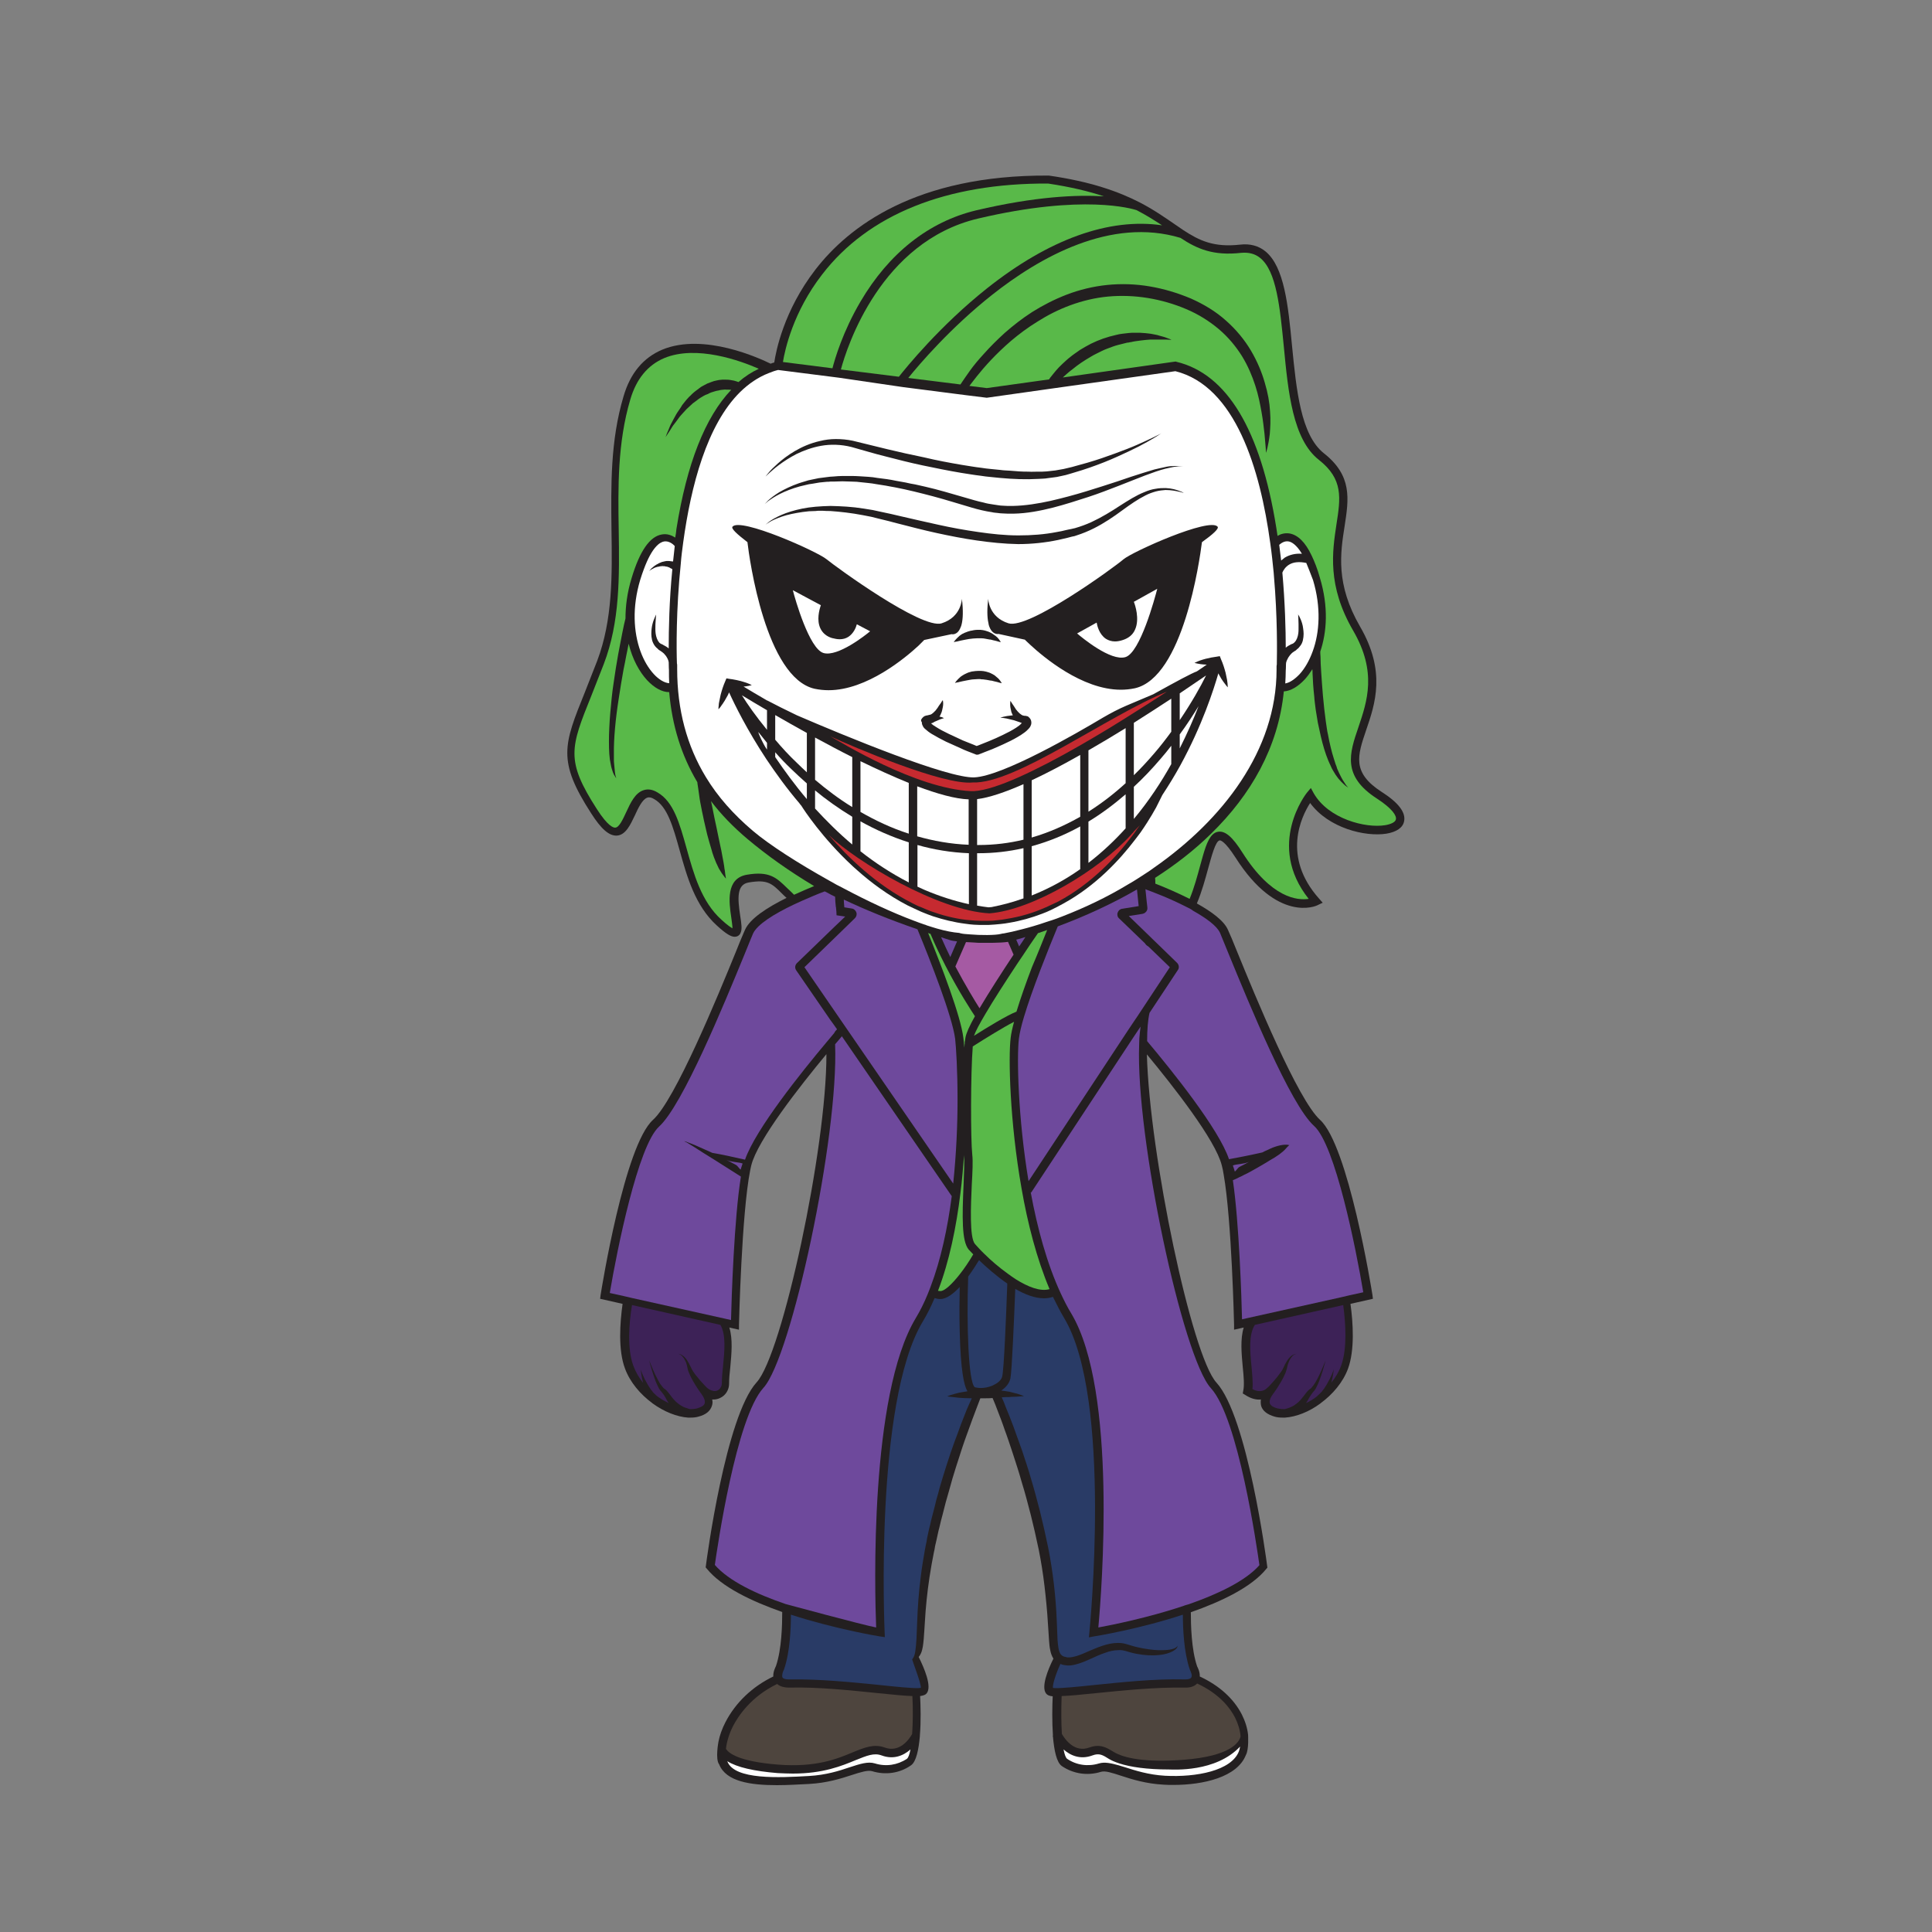 <?xml version="1.0" encoding="utf-8"?>
<!-- Generator: Adobe Illustrator 23.0.5, SVG Export Plug-In . SVG Version: 6.00 Build 0)  -->
<svg version="1.1" id="Layer_1" xmlns="http://www.w3.org/2000/svg" xmlns:xlink="http://www.w3.org/1999/xlink" x="0px" y="0px"
	 viewBox="0 0 800 800" style="enable-background:new 0 0 800 800;" xml:space="preserve">
<rect x="0" y="0" width="800" height="800" fill="#808080" stroke="none"/>
<style type="text/css">
	.st0{fill:#231F20;}
	.st1{fill:#4E453E;}
	.st2{fill:#293B66;}
	.st3{fill:#C62A30;}
	.st4{fill:#A55AA3;}
	.st5{fill:#59B949;}
	.st6{fill:#FFFFFF;}
	.st7{fill:#3D2257;}
	.st8{fill:#6E499C;}
</style>
<path id="XMLID_3_" class="st0" d="M572.1,327.9c-12.4-8-10-15-6.4-25.6c3.7-10.8,8.3-24.2-2.5-42.8c-10.2-17.6-8.2-30.4-6.4-41.8
	c1.7-11.1,3.2-20.7-8.6-30c-9.6-7.6-11.4-26.3-13.2-44.5c-1.6-16.8-3.2-32.7-11-39.1c-2.8-2.3-6.4-3.3-10.5-2.8
	c-10.8,1.2-16.8-1.6-23.5-6c-1.2-0.8-2.5-1.7-3.8-2.6c-4.1-2.8-8.5-5.9-14.3-8.9c-8.6-4.4-20.1-8.6-37.6-11.1l-0.2,0
	c-54.7-0.3-82.7,21.1-96.5,39c-13.1,17-16.3,33.8-17,38.4c-0.5,0.1-1,0.3-1.5,0.5c-4.3-2.1-27.6-13-44.9-5.8
	c-7.8,3.3-13.2,9.7-16,19.3c-5.5,18.4-5.2,37-5,55.1c0.3,19.2,0.5,37.4-5.9,54.4c-1.9,4.9-3.6,9.2-5.1,13
	c-8.8,21.8-11.5,28.4,2.6,50.2c4.2,6.6,7.5,9.4,10.7,9.2c3.6-0.3,5.5-4.4,7.4-8.4c1.4-3.1,3.1-6.6,5.1-7.3c0.8-0.3,1.8-0.1,2.9,0.6
	c5.5,3.1,7.8,11.5,10.5,21.1c3,10.8,6.4,23.1,15.5,31.3c3.5,3.2,5.7,4.6,7.3,4.6c0.5,0,0.9-0.1,1.3-0.3c0.5-0.3,0.9-0.7,1.1-1.2
	c0.8-1.5,0.4-4-0.1-7.2c-1.1-7.3-1.5-13,3.6-13.8c7.7-1.3,9.5,0.4,13.7,4.6c0.6,0.6,1.2,1.2,1.9,1.8c-7.9,3.9-15.1,8.5-17.2,13.2
	c-0.2,0.4-0.4,1-0.7,1.6c-0.8,1.8-1.8,4.3-3,7.3c-7.5,18.4-25.2,61.5-34.4,69.8c-11.8,10.6-21.3,70-21.7,72.5l-0.2,1.6l9.3,2.1
	c-1.1,7.9-1.9,19.1,1,26.8c2.1,5.7,6.4,10.7,11.3,14.3c0,0.1,0.1,0.1,0.1,0.1l0,0c4.8,3.5,10.2,5.6,14.7,5.9c0.3,0,0.6,0,1,0
	c1.2,0,2.3-0.1,3.3-0.4c3.1-0.8,4.9-2.3,5.6-4.5c0.3-0.9,0.3-1.8,0.1-2.6c0,0,0.1,0,0.1,0c1.8,0.1,3.4-0.5,4.8-1.7
	c1.3-1.2,2.1-3,2.1-4.8c0-2,0.2-4.4,0.5-6.9c0.5-5.5,1.1-11.6-0.4-16.4l4,0.9l0-2.1c0-0.5,1.1-46,4.6-63.7c0.2-0.8,0.3-1.6,0.5-2.3
	c2.6-10.4,19.9-32.5,31.1-46c0.1,39.1-18.3,124.4-28.9,135.9c-12.8,14-20.7,73.4-21,75.9l-0.1,0.7l0.5,0.6
	c6.1,7.5,18.4,13.4,31.2,17.9c0,5.1-0.2,15.4-2.6,22.4c-0.3,0.6-1.2,2.4-1.1,4.3c-8.7,4.2-15.6,10.8-19.8,18.9
	c-1.4,2.7-2.4,5.5-2.9,8.1c0,0-1.4,7.3,0.3,9.4c2.8,7.1,12.9,8.6,23.9,8.6c4.5,0,9.1-0.3,13.3-0.5c7.4-0.4,13.1-2.2,17.7-3.7
	c3.7-1.2,6.6-2.1,8.4-1.6c5.5,1.7,11.4,0.9,16.1-2.4c2.2-1.5,3.2-6.5,3.7-12.1c0-0.1,0-0.3,0-0.3c0.5-5.9,0.3-12.4,0.1-16.3
	c1.4-0.2,2.2-0.5,2.7-1.1c2.3-2.8-1-10.5-3.3-15.1c0.4-0.4,0.7-1,1-1.6c0.7-1.7,0.9-3.7,1.1-5.9c0.2-2.2,0.3-4.7,0.5-7.4
	c0.3-5.4,0.9-11.6,1.9-18.2c0.5-3.3,1.1-6.7,1.8-10.2c0.2-0.9,0.4-1.7,0.5-2.6c0.2-0.9,0.4-1.7,0.6-2.6c0.4-1.7,0.7-3.5,1.2-5.2
	c0.4-1.7,0.8-3.5,1.3-5.2c0.4-1.7,0.9-3.4,1.3-5.1c1-3.4,1.9-6.7,2.8-9.9c1-3.2,1.9-6.3,2.9-9.2c0.5-1.5,0.9-2.9,1.4-4.3
	c0.5-1.4,0.9-2.7,1.4-4c1.8-5.1,3.4-9.3,4.5-12.2c0.6-1.5,1-2.6,1.3-3.4c0,0,0-0.1,0.1-0.1c0.7,0,1.3,0,2,0c1,0,2,0,3-0.1
	c0,0,0,0,0,0c0.1,0.2,0.2,0.4,0.3,0.7c0.5,1.1,1.1,2.7,1.9,4.8c0.8,2.1,1.8,4.6,2.8,7.6c1.1,2.9,2.2,6.3,3.4,9.9
	c1.2,3.7,2.5,7.6,3.7,11.9c1.3,4.2,2.5,8.7,3.7,13.4c0.6,2.3,1.1,4.7,1.7,7.1c0.5,2.4,1.1,4.9,1.6,7.3c1,5,1.8,10,2.4,15.1
	c0.6,5.1,1.1,10.2,1.4,15.2c0.2,2.5,0.3,5,0.5,7.6c0.1,1.3,0.2,2.6,0.5,3.9c0.2,1.1,0.6,2.3,1.3,3.4c-2.3,4.6-5.2,11.8-3,14.5
	c0.5,0.6,1.3,1,2.7,1.1c-0.2,4-0.3,10.5,0.1,16.3l-0.1,0.1c0,0.1,0.1,0.2,0.1,0.3c0.5,5.7,1.5,10.7,3.7,12.2
	c4.7,3.2,10.6,4.1,16.1,2.4c1.8-0.6,4.7,0.4,8.4,1.6c4.6,1.5,10.3,3.3,17.7,3.7c1.3,0.1,2.6,0.1,4,0.1c12.4,0,26.4-3.2,30-12.4
	c1.3-2.3,0.9-8.4,0.9-8.4c-0.3-2.8-1.2-5.6-2.6-8.4c-3.4-6.6-9.4-12-17.4-15.7c0.1-1.9-0.8-3.6-1.1-4.2c-2.4-7-2.6-17.3-2.6-22.4
	c12.8-4.5,25.1-10.4,31.2-17.9l0.5-0.6l-0.1-0.7c-0.3-2.5-8.2-61.9-21-75.9c-10.2-11.1-27.7-94.3-28.8-135.9
	c11.1,13.4,28.4,35.5,31,45.9c0.3,1.1,0.6,2.5,0.8,3.9c3.3,18.7,4.3,61.6,4.3,62.1l0,2.1l4-0.9c-1.5,4.8-0.9,10.9-0.4,16.4
	c0.4,3.9,0.7,7.5,0.2,9.8l-0.2,1.1l1,0.6c2.4,1.6,4.7,2.1,6.5,1.9c-0.1,0.8-0.1,1.7,0.1,2.6c0.6,2.1,2.5,3.6,5.6,4.5
	c1,0.3,2.2,0.4,3.3,0.4c0.3,0,0.6,0,1,0c4.6-0.3,10-2.4,14.7-5.9l0,0c0,0,0,0,0.1-0.1c4.9-3.6,9.2-8.6,11.3-14.3
	c2.8-7.7,2.1-18.9,1-26.8l9.3-2.1l-0.2-1.6c-0.4-2.5-10-61.9-21.7-72.5c-9.2-8.3-26.9-51.4-34.4-69.8c-1.6-4-2.9-7.1-3.7-8.8
	c-1.6-3.8-6.8-7.6-12.9-11c2.1-5,3.5-10.2,4.7-14.6c1.4-5,3-11.2,4.7-11.5c0.3-0.1,2.1,0.1,6.6,7.1c17.3,27.2,33.4,20.1,34,19.7
	l2.1-1l-1.5-1.7c-15.5-17.4-7.3-34-3.7-39.6c7.6,10.4,22.8,14.1,31.6,12.7c4.2-0.7,6.8-2.5,7.3-5.1
	C582.2,336.4,579,332.3,572.1,327.9z"/>
<g id="XMLID_5_">
	<path id="XMLID_615_" class="st1" d="M322.3,730.7c15.6,1.2,24.4-2.4,30.8-5.1c4.9-2,8.8-3.6,13.2-2c6.2,2.3,10.2-3.4,11.4-5.6
		c0.3-4.6,0.4-10.3,0.1-15.7c-3-0.1-7.5-0.5-14.2-1.2c-10.9-1.1-24.5-2.6-36.7-2.3c-2.3,0-4-0.5-5.1-1.5
		c-11,5.3-16.2,13.5-18.2,17.3c-1.7,3.3-2.7,6.7-3,9.6c0,0,0,0.1,0.1,0.1C301.7,725.8,305.6,729.4,322.3,730.7z"/>
	<path id="XMLID_689_" class="st1" d="M490.5,698.8c-12.2-0.2-25.8,1.2-36.7,2.3c-6.7,0.7-11.2,1.1-14.2,1.2
		c-0.2,5.4-0.2,11,0.1,15.7c1.3,2.2,5.2,7.9,11.4,5.6c4.5-1.6,7,0,10,1.8c4.2,2.6,13.1,4.5,28.9,3.3c19.6-1.5,23.1-7.2,23.7-9.7
		c-0.2-2.5-1-5.2-2.3-7.8c-1.9-3.7-6.2-9.7-15.7-14.1C494.6,698.3,492.8,698.9,490.5,698.8z"/>
</g>
<g id="XMLID_4_">
	<path id="XMLID_601_" class="st2" d="M393.6,578.4c-0.9-0.1-1.4-0.2-1.4-0.2s0.5-0.2,1.3-0.5c0.9-0.3,2.1-0.6,3.6-1
		c1-0.2,2.2-0.4,3.5-0.6c-1.4-2.3-2.8-8.3-3.2-24.7c-0.2-7-0.1-14,0-18.5c-2.6,2.8-5.5,5-8,5c-0.1,0-0.1,0-0.2,0
		c-0.7,0-1.5-0.2-2.2-0.4c-1.5,3.5-3.1,6.8-5,9.9C362,581,366.3,674.9,366.3,675.8l0.1,2.1l-2.1-0.3c-1.3-0.2-18.9-3.2-36.8-9
		c0,5.7-0.4,15.5-2.8,22.5l-0.1,0.3c-0.2,0.3-0.4,0.8-0.5,1.2c-0.2,0.7-0.3,1.5-0.1,2c0.3,0.5,1.2,0.8,2.5,0.8c0.1,0,0.3,0,0.4,0
		c12.4-0.2,26.1,1.2,37.1,2.3c6.6,0.7,13.4,1.4,16.3,1.3c0.4,0,0.8-0.1,1-0.1c0.3-1.4-3.7-11.7-3.6-11.8c0.1-0.1,0.2-0.3,0.3-0.4
		c0.5-0.7,0.8-1.6,1-2.9c0.2-1.4,0.4-3.2,0.5-5.3c0.1-2.2,0.2-4.6,0.3-7.3c0.2-5.4,0.6-11.8,1.5-18.6c0.4-3.4,1-6.9,1.6-10.4
		c0.2-0.9,0.3-1.8,0.5-2.6c0.2-0.9,0.4-1.8,0.5-2.7c0.4-1.8,0.7-3.5,1.2-5.3c0.4-1.8,0.8-3.5,1.3-5.3c0.5-1.8,0.9-3.5,1.3-5.2
		c0.5-1.7,1-3.4,1.4-5.1c0.5-1.7,1-3.3,1.5-5c1-3.2,2-6.4,3-9.3c0.5-1.5,1-2.9,1.5-4.3c0.5-1.4,1-2.7,1.5-4c0.9-2.6,1.8-4.9,2.6-6.9
		c0.8-2.1,1.5-3.8,2.2-5.3c0.4-0.8,0.7-1.5,1-2.2c-1.9,0-3.7-0.1-5.2-0.2C395.7,578.6,394.5,578.5,393.6,578.4z"/>
	<path id="XMLID_645_" class="st2" d="M417.1,531.5c-4.5-3.1-8.7-6.8-11.7-9.7c-1,1.6-2.6,4.2-4.5,6.8c-0.7,20.4,0.1,43.5,2.7,45.8
		c1,0.3,2.2,0.4,3.4,0.3c1.8-0.1,3.7-0.7,5.2-1.6c1.6-0.9,2.6-2.1,2.8-3.2C415.7,567.2,416.6,545.7,417.1,531.5z"/>
	<path id="XMLID_691_" class="st2" d="M450.9,678l0.2-2.2c0.1-1,9.6-96.7-10.5-130.1c-1.6-2.7-3.1-5.6-4.6-8.7
		c-1.2,0.4-2.4,0.6-3.7,0.6c-3.8,0-7.9-1.6-11.9-3.9c-0.5,12.8-1.4,34-2,37c-0.4,1.9-1.7,3.7-3.8,5.1c0.8,0.1,1.5,0.2,2.2,0.3
		c0.9,0.1,1.7,0.3,2.4,0.5c0.8,0.2,1.4,0.4,2,0.5c0.6,0.2,1.1,0.4,1.5,0.5c0.8,0.3,1.3,0.5,1.3,0.5s-0.5,0.1-1.4,0.1
		c-0.9,0.1-2.2,0.2-3.6,0.2c-0.8,0.1-1.6,0.1-2.4,0.1c-0.6,0-1.2,0.1-1.8,0.1c0.5,1.1,1.1,2.5,1.8,4.4c0.9,2.1,1.9,4.7,3,7.6
		c1.1,3,2.3,6.3,3.6,10c1.2,3.7,2.6,7.7,3.8,12c1.3,4.3,2.5,8.8,3.7,13.5c0.6,2.4,1.1,4.8,1.7,7.2c0.5,2.5,1.1,4.9,1.6,7.4
		c1,5,1.8,10.2,2.4,15.3c0.6,5.2,1,10.4,1.2,15.5c0.1,2.5,0.2,5.1,0.3,7.5c0.1,1.2,0.2,2.4,0.4,3.5c0.2,1.1,0.5,2,1,2.6
		c0.3,0.3,0.5,0.5,0.9,0.7c0.2,0.1,0.4,0.2,0.6,0.2l0.4,0.1c0.1,0,0.2,0,0.3,0.1c0.8,0.2,1.8,0.1,2.8-0.1c2-0.4,4.1-1.3,6.1-2.2
		c4-1.7,8.2-3.6,12.5-3.6c1.1,0,2.1,0.1,3.2,0.4c1.1,0.3,1.9,0.6,2.7,0.8c1.6,0.5,3.2,0.8,4.7,1.1c3,0.5,5.6,0.8,7.8,0.7
		c2.2,0,3.9-0.3,4.9-0.7c0.5-0.2,0.9-0.5,1.1-0.7c0.1-0.1,0.2-0.2,0.2-0.3c0-0.1,0.1-0.1,0.1-0.1c0,0,0,0.2-0.1,0.5
		c-0.1,0.3-0.4,0.7-0.9,1.1c-1,0.8-2.8,1.6-5.1,2c-2.3,0.4-5.2,0.5-8.4,0.1c-1.6-0.2-3.3-0.5-5.1-1c-0.9-0.2-1.8-0.6-2.5-0.7
		c-0.8-0.2-1.6-0.3-2.5-0.2c-1.7,0-3.6,0.4-5.4,1.1c-1.9,0.6-3.8,1.5-5.8,2.4c-2,0.9-4.2,1.9-6.7,2.5c-1.3,0.3-2.6,0.5-4.2,0.2
		c-0.2,0-0.4-0.1-0.6-0.1l-0.4-0.1c-0.3-0.1-0.5-0.2-0.8-0.3c-2,4.3-3.3,8.6-3.1,9.9c0.2,0.1,0.6,0.1,1,0.1
		c2.9,0.1,9.7-0.6,16.3-1.3c11-1.1,24.8-2.6,37.1-2.3c0.2,0,0.3,0,0.5,0c1.3,0,2.1-0.3,2.4-0.8c0.3-0.5,0.2-1.3-0.1-2
		c-0.1-0.4-0.3-0.8-0.5-1.2l-0.1-0.3c-2.4-7.1-2.8-16.9-2.8-22.5c-17.9,5.9-35.5,8.8-36.8,9L450.9,678z"/>
</g>
<g id="XMLID_14_">
	<path id="XMLID_621_" class="st3" d="M343.8,304.9c4.2,2.3,35.3,21.6,58.3,22.7c0.4,0,0.8,0,1.2,0c4.7-0.3,11.2-2.5,18.6-5.8
		c7.6-3.4,16.2-7.9,24.9-12.9c6.1-3.5,12.3-7.2,18.2-10.9c6.6-4.1,12.8-8.1,18.2-11.6c-24.8,10.1-62.8,38.3-80.4,37.6
		C390.7,325.3,353.4,309.3,343.8,304.9z"/>
	<path id="XMLID_703_" class="st3" d="M468.9,345c-0.2,0.2-0.4,0.4-0.6,0.7c-13,14.4-40.6,31.1-58.6,32.5
		c-21.2-1.1-55-21.3-66.6-32.5c7.8,9.1,19.8,20.8,34.7,28.3c0.5,0.3,1.1,0.5,1.6,0.8c0.6,0.3,1.2,0.6,1.9,0.8
		c1.4,0.6,2.7,1.2,4.1,1.7c4.7,1.7,9.6,3,14.8,3.6c1.2,0.1,2.4,0.2,3.6,0.3c1.7,0.1,3.4,0.1,5.1,0.1c1.5,0,3-0.1,4.4-0.3
		c1.2-0.1,2.4-0.3,3.5-0.5c5.7-0.9,11.1-2.5,16-4.7c0.1,0,0.2-0.1,0.3-0.1c1.7-0.8,3.4-1.6,5.1-2.4c13.8-7.4,24-18.4,30.4-26.9
		c0.8-1,1.5-2,2.1-2.9c0.4-0.6,0.9-1.2,1.3-1.8c-0.8,0.8-1.6,1.7-2.5,2.6c0,0,0,0.1-0.1,0.1C469.4,344.5,469.2,344.8,468.9,345z"/>
</g>
<path id="XMLID_712_" class="st4" d="M406.1,390.4c-0.8,0-1.6,0-2.4-0.1c-1-0.1-2.3-0.1-3.7-0.2l-4.4,10.1c4.2,7.9,8.1,14.3,10,17.3
	c3.9-6.6,9.2-14.8,14.1-22.2l-2.3-5.3C414.2,390.5,408.7,390.4,406.1,390.4z"/>
<g id="XMLID_13_">
	<path id="XMLID_619_" class="st5" d="M356.3,124.9c11.8-20.1,28.3-33.1,47.9-37.8c24.6-5.8,41.9-6.5,52.9-5.8
		c-6.3-2.1-13.8-3.9-23.1-5.3c-42.1-0.2-74.5,12.8-93.6,37.7c-12,15.5-15.4,31.2-16.2,36.2l20.5,2.6
		C345.7,148.6,349,137.3,356.3,124.9z"/>
	<path id="XMLID_701_" class="st5" d="M470.6,87c-1.6-0.5-21.9-6.8-65.6,3.5c-40.3,9.5-54.3,53.1-56.8,62.5l24,3
		c3-3.8,17.1-21.2,36.5-36.6c25.7-20.4,50.6-29.3,72.5-26.1C478.1,91.3,474.7,89.1,470.6,87C470.6,87,470.6,87,470.6,87z"/>
	<g id="XMLID_12_">
		<path id="XMLID_683_" class="st5" d="M570.2,330.7c-14.6-9.4-11.4-18.8-7.7-29.6c3.6-10.7,7.8-22.8-2.2-40
			c-10.8-18.6-8.6-32.7-6.9-44c1.7-10.9,2.9-18.7-7.3-26.7c-10.8-8.5-12.7-28-14.5-46.9c-1.6-16.1-3-31.2-9.8-36.7
			c-2.1-1.7-4.7-2.4-7.9-2.1c-11.6,1.3-18.3-1.7-25.1-6.2c-28.8-8.7-58.3,8-78,23.6c-17.2,13.6-30.1,28.7-34.7,34.4l21.6,2.7
			c0.2-0.3,0.4-0.6,0.6-0.9c0.8-1.2,1.9-2.8,3.4-4.9s3.5-4.5,5.9-7.1c2.4-2.7,5.2-5.5,8.5-8.5c3.3-2.9,7.1-5.9,11.3-8.6
			c4.3-2.7,9.1-5.2,14.3-7.2c5.2-2,10.9-3.4,16.7-4c5.8-0.6,11.9-0.4,17.7,0.6c5.9,1,11.5,2.7,17,5c5.4,2.4,10.4,5.4,14.6,9.2
			c4.2,3.7,7.7,8,10.3,12.4c2.6,4.4,4.5,9,5.7,13.2c1.3,4.3,2,8.3,2.2,11.9c0.3,3.6,0.1,6.7-0.1,9.3c-0.3,2.6-0.7,4.5-1,5.9
			c-0.3,1.3-0.6,2-0.6,2s0-0.7-0.1-2.1c-0.1-1.3-0.3-3.3-0.5-5.8c-0.3-2.5-0.6-5.5-1.2-8.8c-0.6-3.4-1.3-7.1-2.6-11.1
			c-1.3-4-3-8.1-5.5-12.2c-2.5-4-5.7-7.9-9.6-11.2c-3.9-3.3-8.5-6.2-13.5-8.3c-4.9-2.1-10.4-3.7-15.9-4.6
			c-5.5-0.9-11.1-1.1-16.5-0.6c-5.4,0.5-10.7,1.8-15.6,3.6c-4.9,1.8-9.4,4.1-13.5,6.7c-4.1,2.5-7.8,5.3-11,8
			c-6.4,5.5-11.1,10.8-14.2,14.7c-1.3,1.6-2.3,3-3.1,4l7.2,0.9l25.8-3.6c0,0,0,0,0,0c0.2-0.4,0.6-0.9,1.1-1.5
			c0.5-0.6,1.1-1.4,1.8-2.2c0.7-0.8,1.6-1.8,2.6-2.7c1-0.9,2.1-2,3.3-2.9c1.2-1,2.6-1.9,4-2.9c1.5-0.9,3-1.8,4.6-2.6
			c1.6-0.8,3.3-1.5,5-2.1c1.7-0.6,3.5-1.1,5.3-1.5c0.4-0.1,0.9-0.2,1.3-0.3c0.4-0.1,0.9-0.1,1.3-0.2c0.9-0.1,1.7-0.2,2.6-0.3
			c0.4,0,0.8-0.1,1.3-0.1c0.4,0,0.8,0,1.2,0c0.8,0,1.6,0,2.4,0c1.6,0.1,3,0.2,4.3,0.4c1.3,0.3,2.5,0.4,3.6,0.8c1,0.3,2,0.5,2.7,0.8
			c1.5,0.5,2.3,0.9,2.3,0.9s-0.9,0-2.4-0.1c-0.4,0-0.8,0-1.3,0c-0.5,0-1,0-1.5,0c-0.5,0-1.1,0-1.7,0c-0.6,0-1.2,0-1.8,0
			c-1.3,0.1-2.7,0.2-4.1,0.4c-0.7,0.1-1.5,0.2-2.2,0.3c-0.4,0.1-0.8,0.1-1.1,0.2c-0.4,0.1-0.8,0.2-1.1,0.2c-0.4,0.1-0.8,0.2-1.2,0.2
			c-0.4,0.1-0.8,0.2-1.2,0.3c-0.4,0.1-0.8,0.2-1.2,0.3c-0.4,0.1-0.8,0.2-1.2,0.3c-1.6,0.4-3.1,1-4.7,1.6c-0.8,0.3-1.5,0.6-2.3,1
			c-0.7,0.4-1.5,0.7-2.2,1.1c-1.5,0.7-2.8,1.6-4.2,2.4c-1.3,0.8-2.6,1.7-3.7,2.5c-1.1,0.9-2.2,1.7-3.2,2.5c-1,0.8-1.8,1.6-2.6,2.3
			c0,0-0.1,0.1-0.1,0.1l46.7-6.6l0.3,0.1c21,5,34.9,28.2,41.4,68.8c0.2,1.1,0.3,2.2,0.5,3.3c1.3-0.8,3-1.3,5-1
			c3.4,0.6,6.5,3.6,9.1,9.1c1.2,2.5,2.4,5.5,3.4,9.1c3.7,12.2,2.9,22.7,0.2,30.7c0,0.4,0,1.1,0.1,2.2c0,1.6,0.1,3.9,0.3,6.7
			c0.2,2.8,0.4,6,0.7,9.4c0.3,3.4,0.7,7.1,1.2,10.7c0.1,0.9,0.3,1.8,0.4,2.7c0.1,0.9,0.3,1.8,0.5,2.7c0.3,1.8,0.7,3.5,1.1,5.2
			c0.4,1.6,0.8,3.2,1.3,4.7c0.2,0.7,0.5,1.5,0.7,2.2c0.3,0.7,0.5,1.3,0.7,2c0.3,0.6,0.5,1.2,0.8,1.8c0.3,0.5,0.5,1.1,0.8,1.6
			c0.5,1,1,1.8,1.5,2.5c0.4,0.7,0.8,1.2,1.1,1.5c0.2,0.3,0.4,0.5,0.4,0.5c0,0-0.2-0.2-0.5-0.4c-0.4-0.2-0.9-0.6-1.5-1.2
			c-0.6-0.5-1.3-1.3-2.1-2.2c-0.4-0.5-0.7-1-1.1-1.5c-0.4-0.6-0.7-1.1-1.1-1.8c-0.4-0.6-0.7-1.3-1-2c-0.3-0.7-0.7-1.4-1-2.2
			c-0.6-1.5-1.2-3.1-1.7-4.8c-0.5-1.7-1-3.5-1.4-5.3c-0.4-1.8-0.8-3.6-1.2-5.5c-0.3-1.9-0.6-3.7-0.9-5.5c-0.2-1.8-0.5-3.6-0.6-5.4
			c-0.4-3.5-0.6-6.8-0.7-9.6c0-0.6,0-1.2-0.1-1.7c-1,1.6-2,3-3.1,4.2c-2.8,3-5.8,4.8-8.7,5c-2.3,23.2-13.7,42.9-30.1,58.9
			c-6.9,6.8-14.8,12.9-23.2,18.3c0.1,0.8,0.1,1.6,0.1,2.4c4.4,1.7,9.4,3.9,14.2,6.3c1.9-4.6,3.2-9.5,4.4-13.9
			c1.6-5.8,2.8-10.4,5-12.6c0.7-0.7,1.5-1.2,2.5-1.3c2.9-0.4,5.9,2.2,10,8.7c12,18.9,22.8,19.8,27.4,19.1
			c-17.8-22.4-0.9-43.8-0.7-44l1.6-1.9l1.2,2.2c6.1,10.6,21.4,14.5,29.5,13.2c2.5-0.4,4.3-1.3,4.5-2.4
			C578.4,337.8,576.5,334.8,570.2,330.7z"/>
		<g id="XMLID_11_">
			<path id="XMLID_648_" class="st5" d="M389.4,534.6C389.4,534.6,389.4,534.6,389.4,534.6c1.8,0,4.8-2.9,7.9-6.8
				c2-2.5,4-5.5,5.7-8.4c-1.1-1.2-1.8-1.9-1.9-2c-2.9-3.5-2.7-13.4-2.1-27.1c0.2-4.8,0.4-9.4,0.2-11.6c0-0.1,0-0.2,0-0.4
				c-0.4,5.1-0.8,10.4-1.5,15.7c-1.7,14-4.6,28.3-9.3,40.5C388.7,534.5,389,534.6,389.4,534.6z"/>
			<path id="XMLID_708_" class="st5" d="M434.6,533.8c-5.3-12.5-9.1-27.3-11.6-41.7c-4.9-27.7-5.5-54.5-4.5-62.4
				c0.2-1.8,0.7-4,1.4-6.6c-4.3,2.2-11.6,6.7-17.1,10.2c-0.9,11.3-0.9,38.5-0.2,44.9c0.3,2.5,0.1,7-0.2,12.2c-0.4,8.8-1,22,1.3,24.7
				c1,1.1,2.3,2.6,4,4.2c2.6,2.6,6,5.5,9.6,8.1c1.1,0.8,2.2,1.6,3.3,2.3C425.7,532.9,430.8,534.9,434.6,533.8z"/>
			<path id="XMLID_709_" class="st5" d="M433.6,385.1c-1.2,0.4-2.5,0.9-3.8,1.3c-2.1,3-4.2,6.1-6.3,9.3c-0.8,1.1-1.5,2.3-2.3,3.4
				c-5,7.6-9.8,15-13.2,20.8c-2.3,3.9-4,7-4.7,9c5.2-3.3,13.7-8.5,17.6-10c1.7-5.6,4-12.1,6.4-18.4
				C429.7,394.9,431.8,389.6,433.6,385.1z"/>
			<path id="XMLID_717_" class="st5" d="M399.3,433.8c0.1-0.8,0.1-1.5,0.2-2.1l-0.1-0.2c0,0,0.1-0.1,0.1-0.1
				c0.1-0.7,0.2-1.4,0.3-1.9c0.3-1.7,1.7-4.8,3.9-8.7c-1.2-1.8-6.7-10.2-12.2-20.9c-2.1-4.1-4.3-8.6-6.2-13.2
				c-0.4-0.1-0.7-0.2-1-0.4c5.5,13.6,13.5,34.3,14.6,43.4C399,430.7,399.2,432,399.3,433.8z"/>
		</g>
		<path id="XMLID_727_" class="st5" d="M309.5,347.4c-5.8-4.9-10.9-10.1-15.1-15.7c0.2,1,0.5,2.1,0.7,3.3c0.5,2.5,1,5.1,1.6,7.7
			c0.3,1.3,0.5,2.6,0.8,3.9c0.3,1.3,0.5,2.5,0.8,3.8c0.3,1.2,0.5,2.4,0.7,3.5c0.2,1.1,0.4,2.2,0.6,3.2c0.2,1,0.3,1.9,0.4,2.7
			c0.2,0.8,0.2,1.5,0.3,2.1c0.2,1.2,0.3,1.9,0.3,1.9s-0.5-0.5-1.2-1.5c-0.4-0.5-0.8-1.1-1.2-1.8c-0.5-0.7-0.9-1.6-1.3-2.5
			c-0.5-0.9-0.8-2-1.3-3.1c-0.4-1.1-0.8-2.3-1.1-3.5c-0.4-1.2-0.7-2.5-1.1-3.8s-0.7-2.6-1-3.9c-0.3-1.3-0.6-2.6-0.9-3.9
			c-0.3-1.3-0.5-2.6-0.8-3.8c-0.2-1.2-0.5-2.4-0.7-3.6c-0.2-1.1-0.4-2.2-0.5-3.2c-0.3-2-0.5-3.7-0.7-4.8c0-0.2,0-0.4-0.1-0.6
			c-6.6-11.1-10.4-23.4-11.6-37.2c-3,0-6.2-1.8-9.2-5c-3.1-3.4-6-8.5-7.6-15.1c0,0,0,0.1,0,0.1c-0.3,1.5-0.6,3.2-1,5
			c-0.3,1.8-0.7,3.6-1.1,5.6c-0.7,3.9-1.4,8-2,12.1c-1.3,8.2-2.1,16.6-2,22.8c0,0.8,0,1.5,0,2.2c0,0.7,0,1.4,0.1,2
			c0.1,1.3,0.2,2.3,0.3,3.2c0.1,0.9,0.2,1.6,0.4,2.1c0.1,0.5,0.2,0.7,0.2,0.7s-0.1-0.2-0.4-0.6c-0.1-0.2-0.3-0.5-0.5-0.8
			c-0.2-0.3-0.3-0.7-0.5-1.1c-0.3-0.9-0.7-2-0.9-3.3c-0.3-1.3-0.5-2.7-0.6-4.3c-0.2-3.2-0.2-6.9,0-10.9c0.1-2,0.2-4,0.4-6.1
			c0.2-2.1,0.4-4.2,0.6-6.3c0.2-2.1,0.5-4.2,0.8-6.2c0.3-2.1,0.6-4.1,0.9-6c0.6-3.9,1.3-7.5,1.9-10.6c0.6-3.1,1.1-5.7,1.5-7.5
			c0.3-1.2,0.5-2.1,0.6-2.5c0-5.1,0.7-10.7,2.5-16.6c3.4-11.4,7.6-17.4,12.6-18.2c2.2-0.4,4.1,0.4,5.5,1.3c0.2-1.2,0.4-2.4,0.5-3.6
			c4.3-27,11.9-46.3,22.7-57.6c-0.1,0-0.2,0-0.3,0c-0.7-0.1-1.5,0-2.3-0.1c-0.8,0.1-1.8,0.1-2.7,0.4c-1,0.1-1.9,0.5-3,0.8
			c-0.5,0.2-1,0.4-1.5,0.7c-0.3,0.1-0.5,0.2-0.8,0.3l-0.8,0.4c-0.5,0.3-1,0.6-1.5,0.9c-0.5,0.3-1,0.7-1.5,1.1
			c-0.5,0.4-1,0.7-1.5,1.1c-0.4,0.4-0.9,0.8-1.3,1.2c-0.4,0.4-0.9,0.8-1.3,1.2c-0.4,0.4-0.8,0.9-1.2,1.3c-0.8,0.9-1.6,1.7-2.2,2.6
			c-0.6,0.9-1.3,1.7-1.8,2.4c-0.6,0.7-1,1.5-1.4,2.1c-0.4,0.7-0.8,1.2-1.1,1.7c-0.6,0.9-1,1.5-1,1.5s0.2-0.6,0.6-1.6
			c0.2-0.5,0.5-1.1,0.8-1.9c0.3-0.7,0.6-1.6,1.1-2.4c0.5-0.9,0.9-1.8,1.5-2.8c0.5-1,1.2-2,1.9-3c0.3-0.5,0.7-1,1-1.6
			c0.4-0.5,0.8-1,1.2-1.5c0.4-0.5,0.8-1,1.3-1.5c0.4-0.5,1-0.9,1.4-1.4c0.5-0.5,1-0.9,1.5-1.3c0.5-0.4,1.1-0.8,1.6-1.2l0.8-0.6
			c0.3-0.2,0.6-0.3,0.9-0.5c0.6-0.3,1.2-0.6,1.7-0.9c1.2-0.4,2.4-1,3.6-1.2c0.6-0.1,1.2-0.3,1.7-0.3c0.6-0.1,1.1-0.1,1.6-0.1
			c1.1,0,2,0,2.9,0.2c0.9,0.1,1.6,0.3,2.2,0.5c0.3,0.1,0.6,0.2,0.9,0.3c2.6-2.3,5.4-4.1,8.4-5.5c-7.5-3.3-25.8-10-39.2-4.4
			c-6.8,2.9-11.5,8.6-14,17.1c-5.3,17.9-5.1,36.3-4.8,54c0.3,19.6,0.5,38.1-6.2,55.6c-1.9,4.9-3.6,9.2-5.1,13
			c-8.7,21.6-10.8,26.8,2.3,47.1c4.5,7,6.8,7.7,7.6,7.6c1.6-0.1,3.1-3.4,4.5-6.4c1.8-3.9,3.7-8,7.2-9.1c1.8-0.6,3.7-0.3,5.7,0.9
			c6.7,3.8,9.2,12.8,12.1,23.2c2.9,10.4,6.1,22.1,14.5,29.6c2.5,2.3,3.8,3.1,4.5,3.5c0-1-0.3-3-0.5-4.5c-0.9-6.1-2.4-16.2,6.5-17.7
			c9.4-1.6,12.3,1.3,16.7,5.6c0.9,0.8,1.8,1.7,2.8,2.7c2.8-1.3,5.7-2.5,8.3-3.6C326.6,360.6,317.6,354.2,309.5,347.4z"/>
	</g>
</g>
<g id="XMLID_8_">
	<path id="XMLID_728_" class="st6" d="M317.6,307.6c-0.5-0.6-3.1-3.9-3.6-4.5c0,0.5,1.9,4.9,3.6,7.3V307.6z"/>
	<g id="XMLID_7_">
		<path id="XMLID_605_" class="st6" d="M347.4,156.4l-25.2-3.2c-1.3,0.3-2.7,0.8-3.9,1.3c-4.4,1.7-8.3,4.4-11.8,7.8
			c-13.8,13.6-20.4,38.9-23.6,62.3c-0.4,3-0.8,5.9-1,8.8c-2,19.2-1.8,35.8-1.6,41.3c0.1,0.3,0.1,0.6,0.1,0.9c0,0.4,0,0.7,0,1
			c0,0.2,0,0.4,0,0.4h0c0,16.9,4,31.8,11.9,44.8c4.9,8.1,11.4,15.4,19.4,22.2c7.1,6,18.9,13.5,31.6,20.6c1.1,0.6,2.1,1.2,3.2,1.8
			c0.3,0.1,0.5,0.3,0.8,0.4c0.8,0.4,1.5,0.8,2.3,1.2c9.8,5.2,19.9,9.9,28.7,13.2c1.5,0.6,3,1.1,4.4,1.6c0.4,0.1,0.7,0.2,1.1,0.4
			c1.5,0.5,2.9,0.9,4.2,1.3c3.5,1,6.6,1.6,9.2,1.8c0.2,0.1,0.4,0.1,0.7,0.2c0.8,0.2,2.1,0.3,3.6,0.4c4.4,0.4,10.8,0.4,13-0.2
			c0.4-0.1,0.8-0.2,1.2-0.2c1.1-0.2,2.3-0.5,3.4-0.7c2.9-0.7,5.8-1.4,8.8-2.3c1.8-0.5,3.5-1.1,5.3-1.7c0.7-0.2,1.4-0.5,2.2-0.7
			c1.5-0.5,2.9-1,4.4-1.6c9.3-3.6,18.6-8,27.5-13.4c1.3-0.7,2.5-1.5,3.8-2.3c1.1-0.7,2.3-1.5,3.4-2.2c1.1-0.7,2.1-1.4,3.2-2.2
			c28.6-19.9,50.9-48.7,50.9-82.1v0c0-0.1,0-0.2,0-0.3c0-0.2,0-0.6,0-1c0-0.2,0-0.5,0.1-0.8c0,0,0,0,0,0c0.1-5.1,0.3-19.6-1.2-36.8
			c0,0,0-0.4-0.1-1.3v0c-0.4-3.9-0.8-8-1.4-12.1l0,0c0,0,0,0,0,0c-4.2-30.9-14.5-65.1-39.3-71.3l-49.8,7l-28.3,4l-8.9-1.1l-25.7-3.3
			L347.4,156.4z M303.3,218.1c3.2-4,35.2,10.3,39,13.5c3.9,3.2,39.4,29.1,47.6,26.5c8.3-2.6,8.4-10.2,8.4-10.2
			c0.1,0.7,0.1,1.3,0.2,1.9c0.4,4.5,0.1,7.5-0.5,9.4c0,0.1,0,0.1-0.1,0.2c-1.3,3.9-3.9,3.2-3.9,3.2l-11.3,2.4l-0.4,0.4
			c0,0-0.7,0.7-1.9,1.9c-5.4,5-21.4,18.5-37.3,18.5c-1.9,0-3.9-0.2-5.8-0.6c-20.2-4.6-27-53.7-27.8-60.7
			C305.1,221.1,302.7,218.9,303.3,218.1z M381.6,297.7c0.2-0.3,0.5-0.6,0.7-0.8c0.5-0.4,0.8-0.5,1.2-0.6v0l0.6-0.1
			c0.1,0,0.2-0.1,0.4-0.1c0.1,0,0.2-0.1,0.4-0.1c0.1,0,0.2-0.1,0.4-0.1c0,0,0,0,0,0c0.1,0,0.2-0.1,0.4-0.2c0.1-0.1,0.3-0.1,0.4-0.3
			c0.1-0.1,0.3-0.2,0.4-0.3c0.3-0.3,0.5-0.5,0.8-0.8c0.1-0.1,0.3-0.3,0.4-0.5c0.1-0.2,0.2-0.3,0.4-0.5l0.7-1.1l0.8-1.1
			c0.2-0.4,0.5-0.8,0.8-1.2c0.2,1,0.2,1.9,0,2.9c-0.1,0.5-0.2,0.9-0.3,1.4c-0.1,0.2-0.1,0.5-0.2,0.7c-0.1,0.2-0.2,0.5-0.3,0.7
			c-0.1,0.2-0.2,0.5-0.3,0.7l-0.3,0.4c0.4,0.1,0.8,0.2,1.1,0.3c0.5,0.2,0.8,0.4,0.8,0.4s-0.3,0-0.8,0.2c-0.5,0.1-1.1,0.4-1.8,0.7
			c-0.5,0.2-0.9,0.4-1.4,0.6c0,0,0,0,0,0c-0.2,0.2-0.5,0.3-0.7,0.4c-0.2,0.1-0.5,0.2-0.7,0.2c0.5,0.5,1.2,1,1.9,1.4
			c1.7,1.1,3.6,2.1,5.5,3c1.9,0.9,3.9,1.8,5.8,2.7l3,1.2c0.9,0.4,1.9,0.7,2.7,1.1l0.6-0.2l1.5-0.6c1-0.4,2-0.8,3-1.2
			c2-0.8,3.9-1.7,5.8-2.6c1.9-0.9,3.8-1.9,5.5-3c0.8-0.5,1.7-1.2,2.2-1.8c0,0,0.1-0.1,0.1-0.1c-0.1-0.1-0.3-0.1-0.5-0.2
			c-0.2-0.1-0.3-0.1-0.5-0.2c-0.2-0.1-0.5-0.2-0.9-0.3c-0.7-0.3-1.8-0.6-2.8-0.8c-1-0.3-2.1-0.5-2.9-0.6c-0.8-0.1-1.3-0.1-1.3-0.1
			s0.5-0.2,1.3-0.4c0.8-0.2,1.9-0.4,3-0.5c0.3,0,0.6-0.1,0.9-0.1c-0.1-0.1-0.1-0.3-0.2-0.4c-0.1-0.2-0.2-0.5-0.3-0.7
			c-0.1-0.2-0.2-0.5-0.2-0.7c-0.1-0.5-0.2-0.9-0.3-1.4c-0.1-0.5-0.1-1-0.1-1.4c0-0.5,0-0.9,0.1-1.4c0.5,0.8,1,1.6,1.5,2.3
			c0.2,0.4,0.5,0.7,0.7,1.1c0.1,0.2,0.2,0.3,0.4,0.5c0.1,0.2,0.3,0.3,0.4,0.5c0.1,0.1,0.3,0.3,0.4,0.4c0.1,0.1,0.3,0.3,0.4,0.4
			l0.4,0.3c0.1,0.1,0.3,0.2,0.4,0.3c0,0,0,0,0,0c0.1,0.1,0.3,0.1,0.4,0.2c0.1,0.1,0.3,0.1,0.4,0.1c0.1,0,0.2,0.1,0.4,0.1
			c0.1,0,0.2,0,0.4,0l0.9,0.2l0.2,0.1c0.4,0.3,0.8,0.7,1.1,1.3c0.3,0.6,0.3,1.4,0.2,1.9c-0.1,0.4-0.3,0.7-0.4,1
			c-0.1,0.1-0.1,0.2-0.2,0.3c-0.2,0.3-0.5,0.6-0.7,0.8c-0.9,1-1.9,1.6-2.9,2.3c-1.9,1.2-3.9,2.3-5.9,3.2c-2,1-4,1.8-6,2.7
			c-1,0.4-2,0.8-3.1,1.2l-1.5,0.6l-0.8,0.3c-0.2,0.1-0.2,0.1-0.5,0.2l0,0l-0.1,0c-0.1,0-0.2,0-0.3,0c-0.2,0-0.2,0-0.2,0l-0.1,0
			c-0.1,0-0.2,0-0.2-0.1l-0.1,0l-0.2-0.1c-1.1-0.4-2.1-0.8-3.1-1.2c-1-0.4-2-0.8-3-1.3c-2-0.9-4-1.8-6-2.7c-2-1-3.9-2-5.9-3.2
			c-1-0.6-1.9-1.3-2.9-2.2c-0.2-0.2-0.5-0.5-0.7-0.9c-0.2-0.4-0.5-0.9-0.5-1.8C381.2,298.5,381.4,298.1,381.6,297.7z M395.4,282.8
			c0,0,0.2-0.3,0.6-0.8c0.4-0.5,1-1.1,1.8-1.8c0.4-0.3,0.9-0.6,1.4-0.9c0.5-0.3,1.1-0.5,1.7-0.8c0.3-0.1,0.6-0.2,1-0.3
			c0.3-0.1,0.7-0.2,1-0.2c0.7-0.1,1.4-0.2,2.2-0.2c0.4,0,0.7,0,1.1,0c0.4,0,0.7,0.1,1.1,0.1c0.7,0.1,1.4,0.3,2,0.5
			c0.7,0.2,1.2,0.5,1.8,0.8c0.6,0.3,1,0.6,1.4,1c0.4,0.4,0.8,0.6,1.1,1c0.3,0.3,0.5,0.6,0.7,0.9c0.4,0.5,0.5,0.8,0.5,0.8
			s-0.4-0.1-0.9-0.2c-0.3-0.1-0.6-0.2-1-0.3c-0.4-0.1-0.8-0.2-1.3-0.3c-0.5-0.1-0.9-0.3-1.5-0.3c-0.5-0.1-1-0.2-1.6-0.3
			c-0.5,0-1.1-0.2-1.7-0.2c-0.3,0-0.6,0-0.9-0.1c-0.3,0-0.6,0-0.9,0c-0.6,0-1.2,0.1-1.7,0.1c-0.6,0-1.1,0.1-1.7,0.2
			c-0.6,0.1-1.1,0.2-1.6,0.3c-0.5,0.1-1,0.2-1.5,0.3c-0.5,0.1-0.9,0.2-1.3,0.3c-0.4,0.1-0.7,0.2-1,0.2
			C395.8,282.7,395.4,282.8,395.4,282.8z M412.1,263.2c0.4,0.4,0.8,0.6,1.1,1c0.3,0.3,0.5,0.6,0.7,0.9c0.4,0.5,0.5,0.8,0.5,0.8
			s-0.4-0.1-0.9-0.2c-0.3-0.1-0.6-0.2-1-0.3c-0.4-0.1-0.8-0.2-1.3-0.3c-0.5-0.1-0.9-0.3-1.5-0.3c-0.5-0.1-1-0.2-1.6-0.3
			c-0.5-0.1-1.1-0.2-1.7-0.2c-0.3,0-0.6,0-0.9,0c-0.3,0-0.6,0-0.9,0c-0.6,0-1.2,0.1-1.7,0.1c-0.6,0.1-1.1,0.1-1.7,0.2
			c-0.5,0.1-1.1,0.2-1.6,0.3c-0.5,0.1-1,0.2-1.5,0.3c-0.5,0.1-0.9,0.2-1.3,0.3c-0.4,0.1-0.7,0.2-1,0.2c-0.6,0.1-0.9,0.2-0.9,0.2
			s0.2-0.3,0.6-0.8c0.4-0.5,1-1.1,1.8-1.8c0.3-0.2,0.6-0.5,1-0.7c0.1-0.1,0.3-0.2,0.4-0.2c0.5-0.3,1-0.5,1.6-0.7
			c0.1,0,0.1,0,0.2-0.1c0.3-0.1,0.6-0.2,1-0.3c0.3-0.1,0.7-0.2,1-0.2c0.1,0,0.3-0.1,0.4-0.1c0.6-0.1,1.1-0.2,1.7-0.2
			c0.4,0,0.7,0,1.1,0c0.1,0,0.2,0,0.3,0c0.3,0,0.5,0.1,0.8,0.1c0,0,0.1,0,0.1,0c0.7,0.1,1.3,0.3,1.9,0.5c0.7,0.2,1.2,0.5,1.8,0.8
			c0.3,0.2,0.7,0.4,0.9,0.6C411.7,263,411.9,263.1,412.1,263.2z M404.5,223.8c-5.6-0.8-11.2-1.9-16.7-3.1
			c-5.5-1.2-10.8-2.6-15.9-3.9c-1.3-0.3-2.6-0.7-3.8-1c-1.3-0.3-2.5-0.6-3.7-0.9c-1.2-0.3-2.4-0.6-3.6-0.9c-1.2-0.2-2.4-0.5-3.6-0.7
			c-4.7-0.9-9.2-1.4-13.4-1.7c-1,0-2.1,0-3.1-0.1c-0.5,0-1,0-1.5,0c-0.5,0-1,0-1.4,0.1c-1,0-1.9,0.1-2.8,0.1
			c-0.9,0.1-1.8,0.2-2.6,0.3c-3.4,0.5-6.3,1.1-8.6,1.9c-2.3,0.8-4.1,1.6-5.2,2.3c-1,0.6-1.5,1-1.6,1.1c0.1-0.1,0.6-0.6,1.5-1.3
			c1.1-0.8,2.8-1.8,5.1-2.8c2.3-1,5.2-1.9,8.6-2.6c3.4-0.7,7.4-1,11.7-1.1c4.3,0.1,8.9,0.3,13.8,1.1c1.2,0.2,2.4,0.4,3.7,0.6
			c1.2,0.3,2.5,0.5,3.7,0.8c2.5,0.5,5.1,1.1,7.6,1.7c5.1,1.2,10.5,2.4,15.9,3.6c5.4,1.2,10.9,2.2,16.5,3c5.5,0.8,11.1,1.4,16.6,1.4
			c5.5,0,10.8-0.4,15.9-1.4c1.3-0.2,2.6-0.5,3.8-0.8c0.6-0.1,1.2-0.3,1.9-0.4l0.5-0.1c0.1,0,0.3-0.1,0.4-0.1l0.9-0.2
			c2.4-0.7,4.6-1.5,6.8-2.5c4.3-2,8.2-4.4,11.7-6.7c3.6-2.3,6.9-4.4,10.2-5.7c1.6-0.7,3.2-1.2,4.7-1.4c1.5-0.3,2.9-0.3,4.2-0.3
			c2.5,0.1,4.4,0.7,5.7,1.2c0.6,0.2,1.1,0.4,1.4,0.6c0.2,0.1,0.4,0.2,0.4,0.2c-0.1,0-0.2-0.1-0.5-0.1c-0.3-0.1-0.8-0.3-1.5-0.4
			c-1.3-0.3-3.2-0.7-5.6-0.7c-1.2,0.1-2.5,0.2-4,0.6c-1.4,0.4-2.9,0.9-4.4,1.7c-3,1.5-6.2,3.7-9.6,6.2c-3.4,2.5-7.3,5.2-11.7,7.4
			c-2.2,1.1-4.6,2.1-7.1,2.9l-0.9,0.3c-0.2,0-0.3,0.1-0.5,0.1l-0.5,0.1c-0.6,0.2-1.3,0.3-1.9,0.5c-1.3,0.3-2.6,0.6-3.9,0.9
			c-5.3,1.1-10.9,1.7-16.5,1.7C415.8,225.2,410.1,224.6,404.5,223.8z M505.6,273c0.8,1.8,1.4,3.7,1.9,5.6c0.2,1,0.4,1.9,0.6,2.9
			c0.1,0.5,0.1,1,0.2,1.5c0,0.5,0.1,1,0.1,1.6c-0.4-0.4-0.7-0.8-1-1.2c-0.3-0.4-0.6-0.8-0.9-1.2c-0.6-0.8-1.1-1.7-1.6-2.6
			c-0.2-0.3-0.3-0.6-0.4-0.8c-1.9,6.6-6.7,21.6-15.8,38.2c-2.2,4-4.7,8.1-7.4,12.2l-2.6,5.2c-0.1,0.1-2.3,4.4-6.5,10.4
			c-0.7,0.9-1.4,1.9-2.2,2.9c-6.4,8.4-16.3,19.1-29.6,26.4c-0.9,0.5-1.7,0.9-2.6,1.4c-0.9,0.4-1.7,0.9-2.6,1.3
			c-1.2,0.6-2.5,1.1-3.8,1.6c-4.2,1.6-8.7,2.9-13.5,3.7c-1.2,0.2-2.3,0.4-3.5,0.5c-1.7,0.2-3.4,0.3-5.1,0.4c-0.6,0-1.3,0-1.9,0
			c-1.4,0-2.7,0-4.1-0.1c-1.2-0.1-2.4-0.2-3.6-0.4c-4.7-0.6-9.1-1.7-13.4-3.1c-1.4-0.5-2.8-1-4.2-1.6c-0.5-0.2-1-0.4-1.6-0.7
			c-1.6-0.7-3.2-1.5-4.7-2.2c-8.1-4.2-15.2-9.5-20.9-14.6c-0.6-0.5-1.2-1.1-1.8-1.6c-0.1-0.1-0.1-0.1-0.2-0.2
			c-12.3-11.4-20-23.1-21.1-24.9c0,0,0,0,0,0c-0.3-0.3-0.5-0.6-0.8-1c-5.3-6.2-9.8-12.5-13.7-18.3c-7.9-12-13-22.3-15.4-27.6
			c-0.3,0.7-0.6,1.4-1,2c-0.5,1-1.1,1.9-1.7,2.8c-0.2,0.3-0.5,0.6-0.7,1c-0.3,0.4-0.6,0.8-1,1.2c0-0.5,0-1,0.1-1.6
			c0-0.5,0.1-1,0.2-1.5c0.2-1,0.4-2,0.6-2.9c0.5-1.9,1.1-3.8,1.9-5.6l0.5-1.2l1.2,0.2c0.5,0.1,0.9,0.1,1.4,0.2
			c1.1,0.2,2.2,0.4,3.3,0.7c0.8,0.2,1.6,0.5,2.3,0.7c0.8,0.3,1.6,0.6,2.3,1c-0.8,0.2-1.6,0.4-2.5,0.5c-0.3,0-0.6,0.1-0.9,0.1
			c2.5,1.5,5.8,3.5,9.8,5.8c0,0,0.1,0,0.1,0c3.2,1.7,7.4,3.8,12.2,6.1c20.4,8.8,62.4,26.1,73.4,25.7c11.7-0.5,42-18,53.4-24.8
			c3.1-1.8,6.3-3.5,9.6-4.9l11.1-4.7c10.3-5.7,15.7-8.6,18.1-9.5c1.6-1.1,3-2,4.1-2.8c-0.1,0-0.2,0-0.2,0c-0.8,0-1.6-0.1-2.4-0.2
			c-0.8-0.1-1.6-0.3-2.5-0.5c0.8-0.4,1.5-0.7,2.3-1c0.8-0.3,1.6-0.5,2.3-0.7c1.6-0.4,3.1-0.7,4.7-0.9l1.2-0.2L505.6,273z
			 M504.2,218.1c0.6,0.8-1.9,3.1-6.5,6.4c-1,7.8-7.8,56-27.8,60.5c-1.9,0.4-3.9,0.6-5.8,0.6c-16.1,0-32.2-13.7-37.5-18.6
			c-1.1-1-1.8-1.7-1.8-1.7l-0.4-0.4l0.1,0l-11-2.4c0,0-2.8,0.7-4.1-3.8c0,0,0-0.1,0-0.1c-0.5-2-0.8-5.1-0.3-9.6
			c0-0.4,0.1-0.7,0.1-1.1c0,0,0.1,7.6,8.4,10.2c8.3,2.6,43.8-23.2,47.6-26.5C469,228.4,500.9,214.1,504.2,218.1z M485.7,193
			c1-0.1,1.8,0,2.4,0c1.3,0.2,2,0.2,2,0.2s-0.7,0-2-0.1c-0.7,0.1-1.5,0.1-2.4,0.3c-0.9,0.2-2,0.4-3.2,0.7c-2.4,0.6-5.2,1.6-8.4,2.8
			c-3.2,1.2-6.8,2.7-10.7,4.2c-3.9,1.5-8.2,3.2-12.8,4.7c-4.6,1.5-9.6,3.1-14.6,4.4c-5.2,1.3-10.7,2.4-16.4,2.5l-1.1,0l-1.1,0
			l-2.2-0.1c-0.7,0-1.4-0.1-2.2-0.2c-0.7-0.1-1.5-0.1-2.2-0.3c-1.4-0.2-2.9-0.5-4.2-0.8c-1.4-0.3-2.8-0.7-4.2-1.1
			c-5.5-1.6-10.8-3.3-16.1-4.7c-5.3-1.4-10.5-2.7-15.7-3.7c-1.3-0.2-2.6-0.5-3.8-0.7c-1.3-0.2-2.5-0.4-3.8-0.6
			c-2.5-0.5-4.9-0.6-7.3-0.9c-1.2-0.2-2.4-0.1-3.5-0.2c-1.1,0-2.3-0.1-3.4-0.1c-1.1,0-2.2,0.1-3.3,0.1c-0.5,0-1.1,0-1.6,0
			c-0.5,0.1-1,0.1-1.6,0.1c-1,0.1-2.1,0.2-3,0.3c-1,0.2-1.9,0.3-2.9,0.5c-0.5,0.1-0.9,0.1-1.4,0.2c-0.5,0.1-0.9,0.2-1.3,0.3
			c-0.9,0.2-1.7,0.4-2.5,0.6c-3.3,0.9-6,2-8.2,3.1c-2.2,1.1-3.8,2.2-4.8,2.9c-1,0.8-1.5,1.3-1.5,1.3s0.4-0.5,1.4-1.5
			c1-0.9,2.5-2.1,4.6-3.4c2.1-1.2,4.9-2.6,8.1-3.7c0.8-0.3,1.7-0.5,2.6-0.8c0.4-0.1,0.9-0.3,1.3-0.4c0.5-0.1,0.9-0.2,1.4-0.3
			c1-0.2,1.9-0.4,2.9-0.6c1-0.1,2.1-0.3,3.1-0.4c0.5-0.1,1.1-0.1,1.6-0.2c0.5,0,1.1-0.1,1.6-0.1c1.1-0.1,2.2-0.2,3.4-0.2
			c1.1,0,2.3,0,3.5,0c1.2,0,2.4,0,3.6,0.1c2.4,0.2,5,0.2,7.5,0.7c1.3,0.2,2.6,0.3,3.9,0.5c1.3,0.2,2.6,0.4,3.9,0.7
			c1.3,0.2,2.6,0.5,3.9,0.7c1.3,0.3,2.7,0.6,4,0.8c2.7,0.6,5.4,1.2,8.1,1.9c5.4,1.4,10.8,3.1,16.2,4.6c1.3,0.4,2.7,0.7,4,1
			c1.3,0.4,2.7,0.6,4,0.8c0.7,0.1,1.3,0.2,2,0.3c0.7,0.1,1.3,0.2,2,0.2l2,0.1l1,0l1,0c5.3-0.1,10.7-1,15.7-2.1
			c5.2-1.2,10-2.5,14.6-3.9c4.6-1.4,8.9-2.8,12.9-4.1c4-1.4,7.7-2.6,10.9-3.6c1.6-0.5,3.2-1,4.6-1.4c1.5-0.3,2.8-0.7,4-0.9
			C483.6,193.1,484.7,193,485.7,193z M398.3,192.5c2.7,0.4,5.3,0.9,8,1.2c1.3,0.2,2.7,0.4,4,0.5c1.3,0.1,2.7,0.3,4,0.4
			c1.3,0.2,2.6,0.2,3.9,0.3c1.3,0.1,2.6,0.2,3.9,0.3s2.6,0.1,3.8,0.1c1.3,0.1,2.5,0,3.8,0c0.6,0,1.2,0,1.9,0c0.6,0,1.2-0.1,1.8-0.1
			c0.6-0.1,1.2-0.1,1.8-0.2c0.6-0.1,1.2-0.1,1.8-0.2c1.2-0.2,2.3-0.4,3.4-0.6c1.1-0.2,2.3-0.6,3.4-0.8c4.5-1.2,8.7-2.4,12.5-3.7
			c3.8-1.3,7.3-2.6,10.4-3.8c3.1-1.2,5.7-2.4,7.9-3.4c2.2-1,3.8-1.8,5-2.4c0.6-0.3,1-0.5,1.3-0.7c0.2-0.1,0.3-0.2,0.4-0.3
			c0,0-0.2,0.1-0.4,0.3c-0.3,0.2-0.7,0.5-1.2,0.8c-1.1,0.7-2.7,1.7-4.7,2.8c-2.1,1.2-4.6,2.5-7.6,3.9c-3,1.4-6.4,3-10.2,4.5
			c-3.8,1.5-8,3-12.5,4.3c-1.1,0.3-2.2,0.7-3.4,1c-1.2,0.3-2.4,0.5-3.7,0.8c-1.2,0.2-2.5,0.3-3.8,0.5c-0.6,0.1-1.3,0.2-1.9,0.2
			c-0.6,0-1.3,0.1-1.9,0.1c-5.2,0.3-10.5,0.1-15.9-0.4c-1.3-0.1-2.7-0.3-4-0.4c-1.3-0.1-2.7-0.3-4-0.5c-2.7-0.3-5.4-0.8-8.1-1.2
			c-5.4-0.9-10.7-2-16-3.1c-5.2-1.1-10.3-2.4-15.3-3.7c-4.9-1.2-9.7-2.7-14.1-3.9c-4.3-1.1-8.7-1.2-12.6-0.5
			c-3.9,0.7-7.3,2-10.2,3.4c-2.9,1.5-5.3,3.1-7.2,4.5c-1.9,1.4-3.3,2.7-4.2,3.5c-0.8,0.8-1.3,1.2-1.4,1.3c0.1-0.1,0.5-0.6,1.2-1.5
			c0.8-1,2.1-2.3,3.9-3.9s4.1-3.4,7-5.1c2.9-1.7,6.4-3.3,10.5-4.2c2-0.5,4.2-0.8,6.5-0.8c2.3,0,4.6,0.2,7,0.7
			c4.5,1.1,9.3,2.3,14.3,3.5c4.9,1.2,10,2.3,15.3,3.4C387.7,190.6,393,191.6,398.3,192.5z"/>
		<path id="XMLID_614_" class="st6" d="M404.6,353.3v21.7c1.6,0.3,3.1,0.5,4.7,0.7c0.4,0,0.9-0.1,1.3-0.1c4.6-0.9,9-2.1,13.2-3.6
			v-20.8c-6.1,1.4-12.3,2.1-18.6,2.1C405,353.3,404.8,353.3,404.6,353.3z"/>
		<path id="XMLID_616_" class="st6" d="M356.3,352.5c6.1,4.8,12.8,9.2,20,12.9v-16.6c-7.2-2.3-13.9-5.3-20-8.7V352.5z"/>
		<path id="XMLID_617_" class="st6" d="M334.1,324.4c-2.3-2-4.5-4.1-6.5-6c-2.4-2.3-4.6-4.6-6.6-6.9v2c3.8,5.6,8.1,11.5,13.1,17.4
			V324.4z"/>
		<path id="XMLID_647_" class="st6" d="M277.1,282.9c-0.1-1.8-0.1-3.7-0.1-5.5c0,0-0.1-1.2-0.1-3.2c-0.1-0.3-0.1-0.5-0.2-0.8
			c-0.2-0.5-0.4-1-0.7-1.4c-0.1-0.2-0.3-0.5-0.5-0.7c-0.2-0.2-0.4-0.5-0.6-0.7c-0.4-0.4-1-0.8-1.6-1.2l-0.5-0.3l-0.2-0.2l-0.3-0.3
			c-0.4-0.3-0.8-0.7-1.1-1.1c-0.6-0.8-1-1.7-1.2-2.5c-0.2-0.9-0.3-1.7-0.3-2.5c0-1.6,0.2-3.1,0.5-4.2c0.3-1.2,0.7-2.1,1-2.8
			c0.3-0.7,0.5-1,0.5-1s-0.2,1.6-0.3,4c0,1.2-0.1,2.5,0.1,3.9c0.2,1.4,0.7,2.8,1.5,3.7c0.2,0.2,0.5,0.4,0.7,0.5l0.2,0.1l0.3,0.1
			l0.5,0.3c0.8,0.4,1.5,0.8,2.2,1.4c0-7.7,0.2-19.5,1.5-32.8c-0.1-0.1-0.3-0.2-0.5-0.3c-0.2-0.1-0.5-0.2-0.7-0.4
			c-0.3-0.1-0.5-0.2-0.8-0.3c-0.2,0-0.3-0.1-0.5-0.1c-0.2,0-0.3,0-0.5-0.1c-0.3-0.1-0.7,0-1-0.1c-0.4,0-0.7,0.1-1.1,0.1
			c-0.3,0.1-0.7,0.2-1,0.2c-0.3,0.1-0.7,0.2-1,0.3c-0.3,0.1-0.6,0.3-0.8,0.4c-0.5,0.2-0.9,0.5-1.2,0.7c-0.3,0.2-0.5,0.3-0.5,0.3
			s0.1-0.1,0.4-0.4c0.2-0.2,0.5-0.7,1-1c0.2-0.2,0.5-0.4,0.7-0.6c0.3-0.2,0.6-0.4,0.9-0.6c0.3-0.2,0.7-0.4,1.1-0.6
			c0.4-0.2,0.8-0.3,1.2-0.5c0.4-0.1,0.8-0.2,1.3-0.3c0.2,0,0.4-0.1,0.6-0.1c0.2,0,0.4,0,0.6,0c0.4,0,0.8,0,1.2,0.1
			c0.3,0,0.6,0.1,0.9,0.1c0.2-2.1,0.5-4.2,0.7-6.4c-0.7-0.8-2.4-2.2-4.4-1.9c-1.8,0.3-5,2.3-8.4,11.5c-0.5,1.3-1,2.8-1.5,4.4
			c-1.7,5.7-2.4,11.1-2.3,16.1c0.2,10,3.5,18.1,7.9,22.9C272.8,281.4,275.2,282.8,277.1,282.9z"/>
		<path id="XMLID_685_" class="st6" d="M540.9,233.1c-2.9-0.6-5.3-0.4-7.1,0.7c-1.5,0.9-2.4,2.3-2.8,3.3c1.1,12.5,1.4,23.7,1.4,31.1
			c0.7-0.6,1.4-1,2.2-1.4l0.5-0.2l0.3-0.1l0.1-0.1c0.2-0.1,0.4-0.3,0.6-0.5c0.8-0.8,1.3-2.2,1.5-3.6c0.1-0.7,0.1-1.4,0.1-2
			c0-0.7,0-1.3,0-1.9c0-1.2-0.1-2.2-0.1-2.9c0-0.7-0.1-1.1-0.1-1.1s1,1.4,1.7,3.8c0.2,0.6,0.3,1.3,0.4,2c0.1,0.7,0.2,1.5,0.2,2.3
			s-0.1,1.7-0.3,2.6c-0.2,0.9-0.6,1.8-1.3,2.6c-0.2,0.2-0.3,0.4-0.5,0.6c-0.2,0.2-0.4,0.4-0.6,0.5l-0.3,0.3l-0.2,0.2l-0.5,0.3
			c-0.6,0.4-1.1,0.7-1.5,1.2c-0.2,0.2-0.4,0.4-0.6,0.7c-0.2,0.2-0.3,0.5-0.5,0.7c-0.3,0.5-0.5,1-0.7,1.4c-0.2,0.5-0.3,0.9-0.3,1.3
			c0,0,0,0.1,0,0.1c0,0,0,0,0,0c0,1.6-0.1,2.5-0.1,2.6c0,1.8-0.1,3.6-0.2,5.4c1.8-0.3,3.9-1.7,5.9-3.8c2.2-2.4,4.1-5.7,5.5-9.6
			c2.8-7.7,3.5-18.1,0.1-29.4C542.6,237.3,541.7,235,540.9,233.1z"/>
		<path id="XMLID_686_" class="st6" d="M533.6,224.2c-1.6-0.3-3,0.6-3.9,1.4c0.3,2.2,0.5,4.3,0.8,6.5c0.5-0.4,1-0.8,1.5-1.2
			c2-1.2,4.4-1.8,7.1-1.6C536.8,225.5,534.8,224.4,533.6,224.2z"/>
		<path id="XMLID_690_" class="st6" d="M488.5,298.2c5-7.4,8.7-14,10.9-18.5c-2.9,2-6.6,4.5-10.9,7.4V298.2z"/>
		<path id="XMLID_694_" class="st6" d="M488.5,309.9c3.2-6.4,5.8-12.3,7.8-17.5c-2.2,3.6-4.8,7.6-7.8,11.7V309.9z"/>
		<path id="XMLID_696_" class="st6" d="M469.5,325.8v13.3c6.2-7.4,11.3-15.2,15.5-22.7v-7.6c-1.4,1.8-2.9,3.7-4.5,5.5
			C477,318.4,473.3,322.3,469.5,325.8z"/>
		<path id="XMLID_697_" class="st6" d="M469.5,321c3.1-3,5.9-6.1,8.4-9c2.6-3,4.9-6,7.1-9v-13.7c-4.7,3.1-10,6.5-15.5,10V321z"/>
		<path id="XMLID_700_" class="st6" d="M466,272.1c6.1-1.8,12.2-24.4,13.2-28.3l-9.7,5.4c0,0,0,0,0,0c0.5,1.2,2.5,7.1,0.5,11.5
			c-0.9,2.1-2.6,3.5-5,4.3c-1.2,0.4-2.3,0.6-3.3,0.6c-1.4,0-2.7-0.4-3.8-1.1c-2.8-1.9-3.6-5.5-3.8-6.7l-8.1,4.5
			C448,264,459.9,273.9,466,272.1z"/>
		<path id="XMLID_704_" class="st6" d="M450.7,357.3c5.7-4.4,10.8-9.2,15.4-14.3v-14.1c-5,4.3-10.1,8.1-15.4,11.3V357.3z"/>
		<path id="XMLID_705_" class="st6" d="M450.7,336.1c5.7-3.6,10.8-7.6,15.4-11.8v-22.8c-5,3.1-10.2,6.2-15.4,9.2V336.1z"/>
		<path id="XMLID_706_" class="st6" d="M427.2,370.8c7.3-2.9,14-6.6,20.1-10.9v-17.7c-6.5,3.6-13.2,6.3-20.1,8.2V370.8z"/>
		<path id="XMLID_707_" class="st6" d="M427.2,346.8c7.3-2.1,13.9-5.1,20.1-8.6v-25.6c-6.9,3.9-13.7,7.5-20.1,10.5V346.8z"/>
		<path id="XMLID_710_" class="st6" d="M404.6,349.9c0.2,0,0.4,0,0.6,0c6.6,0,12.8-0.8,18.6-2.2v-23c-7.5,3.3-14.2,5.6-19.2,6.2
			V349.9z"/>
		<path id="XMLID_715_" class="st6" d="M379.8,367.1c0.8,0.4,1.6,0.7,2.4,1.1c0.3,0.1,0.6,0.3,0.9,0.4c5.7,2.4,11.7,4.4,18.1,5.8
			v-21.1c-7.5-0.3-14.6-1.5-21.3-3.4V367.1z"/>
		<path id="XMLID_716_" class="st6" d="M379.8,346.3c6.7,1.9,13.8,3.2,21.3,3.5V331c-5.6-0.2-13-2.3-21.3-5.4V346.3z"/>
		<path id="XMLID_720_" class="st6" d="M356.3,336.2c6.1,3.5,12.8,6.7,20,9v-21c-6.4-2.6-13.2-5.7-20-9V336.2z"/>
		<g id="XMLID_6_">
			<path id="XMLID_687_" class="st6" d="M484,732.7c-9,0-15.9-1-20.5-2.5c-1.8-0.6-3.2-1.2-4.2-1.8c-2.7-1.7-4.1-2.6-7-1.5
				c-4.9,1.8-9,0.1-11.9-2.5c0.4,2.1,0.9,3.5,1.5,3.9c3.8,2.6,8.6,3.3,13.2,1.9c2.3-0.7,5-0.1,8.2,0.8c0.7,0.2,1.5,0.5,2.3,0.7
				c4.4,1.4,9.9,3.2,16.8,3.6c13,0.7,27.5-2.1,30.6-10.1c0.2-0.6,0.4-1.3,0.5-2C503.4,734,485.7,732.7,484,732.7z"/>
			<path id="XMLID_721_" class="st6" d="M365.1,726.9c-3.2-1.2-6.2,0.1-10.7,1.9c-5.8,2.4-13.5,5.6-26.1,5.6c-2,0-4.1-0.1-6.3-0.2
				c-9.8-0.8-16.8-2.4-20.8-4.9c0,0,0,0.1,0,0.1c3,7.7,21.5,6.7,33.8,6c7-0.4,12.4-2.1,16.8-3.6c4.3-1.4,7.6-2.5,10.5-1.6
				c4.5,1.4,9.3,0.7,13.2-1.9c0.6-0.4,1.1-1.8,1.5-3.9C374.1,727,370,728.7,365.1,726.9z"/>
		</g>
		<path id="XMLID_722_" class="st6" d="M341,270.4c5.9,1.7,17.4-7.4,19.3-9l-5.5-2.9c-0.4,1.5-1.4,3.8-3.5,5.2c-1.1,0.7-2.3,1-3.6,1
			c-1,0-2-0.2-3.2-0.5c-2.3-0.7-3.9-2.1-4.8-4c-1.6-3.4-0.5-7.6,0.2-9.6l-11.6-6.2C329.2,248,335.1,268.7,341,270.4z"/>
		<path id="XMLID_723_" class="st6" d="M352.9,349.7v-11.5c-5.6-3.4-10.8-7.1-15.4-10.9v7.5C342.2,339.9,347.3,345,352.9,349.7z"/>
		<path id="XMLID_724_" class="st6" d="M337.5,322.9c4.6,3.9,9.7,7.8,15.4,11.3v-20.7c-5.2-2.6-10.4-5.4-15.4-8.1V322.9z"/>
		<path id="XMLID_726_" class="st6" d="M330.1,316c1.3,1.3,2.6,2.5,4,3.8v-16.3c-4.7-2.6-9.1-5.1-13.1-7.4v10.2
			C323.7,309.5,326.7,312.8,330.1,316z"/>
		<path id="XMLID_729_" class="st6" d="M317.6,302.2v-8.1c-4.1-2.4-7.6-4.5-10.4-6.2C309.5,291.6,313,296.6,317.6,302.2z"/>
	</g>
</g>
<g id="XMLID_1_">
	<path id="XMLID_684_" class="st7" d="M518.2,565.6c0.3,3.6,0.7,6.9,0.4,9.6c3.6,1.9,5.6,0,5.9-0.3c0,0,0,0,0,0c0,0,0,0,0,0l0,0
		c0.1-0.1,0.3-0.3,0.6-0.5c0.4-0.4,0.9-0.9,1.5-1.6c0.6-0.7,1.3-1.4,2-2.3c0.7-0.9,1.4-1.8,2.1-2.8c0.3-0.5,0.6-1,0.8-1.5l0.2-0.4
		l0.2-0.4c0.1-0.3,0.2-0.6,0.4-0.8c0.3-0.6,0.6-1.1,0.9-1.5c0.3-0.5,0.7-0.8,1-1.2c0.7-0.7,1.4-1,2-1.2c0.3-0.1,0.5-0.1,0.6-0.1
		c0.1,0,0.2,0,0.2,0s-0.1,0-0.2,0c-0.1,0-0.3,0.1-0.6,0.2c-0.5,0.2-1.1,0.7-1.6,1.4c-0.3,0.4-0.5,0.8-0.7,1.2
		c-0.2,0.5-0.4,1-0.6,1.5c-0.1,0.3-0.1,0.5-0.2,0.8l-0.1,0.4l-0.1,0.5c-0.2,0.6-0.4,1.3-0.6,1.9c-0.5,1.2-1.1,2.3-1.7,3.4
		c-0.6,1-1.2,2-1.7,2.8c-0.5,0.8-1,1.4-1.3,1.9c-0.3,0.4-0.5,0.6-0.5,0.7c0,0,0,0,0,0c-0.5,0.6-1.7,2.4-1.3,3.8
		c0.4,1.1,1.9,1.8,3.2,2.1c0.9,0.2,1.8,0.3,2.9,0.3c0.2,0,0.4-0.1,0.8-0.2c0.3-0.1,0.7-0.2,1.2-0.4c0.4-0.2,1-0.4,1.5-0.7
		c0.3-0.1,0.5-0.3,0.8-0.5c0.3-0.2,0.5-0.4,0.8-0.6c0.5-0.4,1.1-0.9,1.6-1.5c0.5-0.6,1-1.3,1.6-2c0.5-0.7,1.1-1.5,1.9-2.2l0.3-0.2
		l0.3-0.2c0.1-0.1,0.3-0.2,0.4-0.4l0.4-0.5l0.4-0.5c0.5-0.7,0.9-1.4,1.3-2.1c0.8-1.5,1.5-2.9,2-4.1c1-2.3,1.6-3.9,1.7-4.1
		c0,0.2-0.5,1.9-1.2,4.3c-0.4,1.3-0.9,2.8-1.5,4.4c-0.3,0.8-0.7,1.6-1.1,2.4l-0.3,0.6l-0.4,0.6c-0.1,0.2-0.3,0.4-0.5,0.6l-0.4,0.5
		c-0.5,0.6-0.9,1.3-1.4,2.1c-0.4,0.7-0.8,1.5-1.3,2.2c1.5-0.7,3-1.6,4.4-2.7c0.1-0.1,0.1-0.1,0.2-0.2c0.3-0.2,0.6-0.6,1.1-1
		c0.2-0.2,0.4-0.5,0.7-0.7c0.2-0.3,0.5-0.6,0.7-0.9c0.3-0.3,0.5-0.7,0.7-1c0.2-0.4,0.5-0.7,0.7-1.1c0.9-1.5,1.7-3.1,2.2-4.3
		c0.5-1.2,0.8-2.1,0.8-2.1s-0.1,0.9-0.3,2.2c-0.2,0.9-0.4,2.1-0.7,3.3c1.7-2.1,3.2-4.6,4.1-7.2c2.5-7,1.8-17.4,0.8-24.9l-36.6,8.2
		C517,552.7,517.6,559.5,518.2,565.6z"/>
	<path id="XMLID_731_" class="st7" d="M262.2,565.4c1,2.7,2.4,5.1,4.1,7.2c-0.3-1.2-0.6-2.4-0.7-3.3c-0.2-1.3-0.3-2.1-0.3-2.2
		c0,0,0.3,0.8,0.8,2.1c0.5,1.2,1.3,2.8,2.2,4.3c0.2,0.4,0.5,0.7,0.7,1.1c0.2,0.3,0.5,0.7,0.7,1c0.3,0.3,0.5,0.6,0.7,0.9
		c0.2,0.3,0.5,0.5,0.7,0.7c0.4,0.4,0.8,0.8,1.1,1c0.1,0.1,0.2,0.2,0.3,0.2c0.1,0,0.1,0.1,0.1,0.1c1.4,1,2.9,1.8,4.3,2.5
		c-0.5-0.7-0.9-1.4-1.3-2.2c-0.4-0.8-0.9-1.5-1.4-2.1l-0.4-0.5c-0.2-0.2-0.4-0.4-0.5-0.6l-0.4-0.6l-0.3-0.6
		c-0.4-0.8-0.8-1.6-1.1-2.4c-0.6-1.6-1.1-3.1-1.5-4.4c-0.7-2.4-1.2-4.1-1.2-4.3c0.1,0.2,0.7,1.8,1.7,4.1c0.5,1.2,1.2,2.6,2,4.1
		c0.4,0.7,0.8,1.5,1.3,2.1l0.4,0.5l0.4,0.5c0.1,0.2,0.3,0.2,0.4,0.4l0.3,0.2l0.3,0.2c0.8,0.7,1.3,1.5,1.9,2.2c0.5,0.7,1,1.4,1.6,2
		c0.5,0.6,1.1,1.1,1.6,1.5c0.3,0.2,0.5,0.4,0.8,0.6c0.3,0.2,0.5,0.3,0.8,0.5c0.5,0.3,1,0.5,1.5,0.7c0.5,0.1,0.9,0.3,1.2,0.4
		c0.3,0.1,0.6,0.1,0.7,0.2c1.1,0,2.1-0.1,2.9-0.3c1.3-0.4,2.9-1,3.2-2.1c0.4-1.4-0.9-3.3-1.3-3.8c0,0,0,0,0,0c0-0.1-0.2-0.3-0.5-0.7
		c-0.3-0.5-0.8-1.1-1.3-1.9c-0.5-0.8-1.1-1.7-1.7-2.8c-0.6-1-1.2-2.2-1.7-3.4c-0.2-0.6-0.5-1.2-0.6-1.9l-0.1-0.5l-0.1-0.4
		c-0.1-0.3-0.1-0.6-0.2-0.8c-0.1-0.5-0.3-1-0.6-1.5c-0.2-0.5-0.5-0.9-0.7-1.2c-0.5-0.7-1.1-1.2-1.6-1.4c-0.2-0.1-0.4-0.2-0.6-0.2
		c-0.1,0-0.2,0-0.2,0s0.1,0,0.2,0c0.1,0,0.4,0,0.6,0.1c0.5,0.1,1.3,0.5,2,1.2c0.3,0.3,0.7,0.7,1,1.2c0.3,0.5,0.6,1,0.9,1.5
		c0.1,0.3,0.3,0.6,0.4,0.8l0.2,0.4l0.2,0.4c0.2,0.5,0.5,1,0.8,1.5c0.6,1,1.4,2,2.1,2.8c0.7,0.9,1.4,1.7,2,2.3
		c0.6,0.7,1.1,1.2,1.5,1.6c0.3,0.3,0.5,0.5,0.6,0.5c0,0,0,0,0,0c0.2,0.2,1.1,0.9,2.6,1.1c0.8,0.1,1.6-0.2,2.2-0.8
		c0.6-0.6,1-1.5,1-2.3c0-2.2,0.2-4.7,0.5-7.3c0.6-6.1,1.3-12.9-1.1-17l-36.6-8.2C260.4,548,259.7,558.5,262.2,565.4z"/>
</g>
<g id="XMLID_16_">
	<g id="XMLID_9_">
		<path id="XMLID_2_" class="st8" d="M396.5,455.4c0-12.3-0.6-21.7-1-25.3c-1.2-9.2-10.1-32-15.6-45.3c-11.6-4-21.6-8.1-30.5-12.3
			c0,0.9,0.1,1.9,0.2,2.9c0,0.1,0,0.2,0,0.3l3.1,0.5c0.9,0.1,1.6,0.8,1.9,1.6c0.3,0.9,0,1.8-0.6,2.4l-4.1,4l-16.8,16.3l15.8,23
			l2,2.9l43.8,63.7C396,477.7,396.5,465.6,396.5,455.4z"/>
		<path id="XMLID_692_" class="st8" d="M491.2,375.5c-4.1-2.1-8.6-4.1-12.8-5.7c-1.2-0.5-2.3-0.9-3.4-1.3c-0.2-0.1-0.5-0.2-0.7-0.3
			l0.5,4.9l0.3,2.7c0.1,0.8-0.2,1.5-0.8,2c-0.3,0.3-0.7,0.5-1.2,0.6l-5.7,0.9l6.1,5.9l3.5,3.4l0.3,0.3l2.8,2.7l7.3,7.1
			c0.8,0.8,1,2.1,0.3,3L476,419.4c-0.7,3-1,7-1,11.7c10.5,12.5,29.7,36.4,33.9,48.9c2.8-0.5,9-1.7,13.8-2.8c0.7-0.4,1.4-0.7,2.1-1
			c0.8-0.4,1.5-0.7,2.2-1c0.7-0.3,1.5-0.5,2.1-0.7c0.7-0.2,1.3-0.3,1.9-0.4c0.6-0.1,1.1-0.1,1.5-0.1c0.4,0,0.8,0,1,0.1
			c0.2,0,0.4,0.1,0.4,0.1c0,0-0.1,0.1-0.3,0.2c-0.2,0.2-0.4,0.4-0.7,0.7c-0.3,0.3-0.6,0.7-1,1.1c-0.4,0.4-0.9,0.8-1.4,1.2
			c-0.5,0.4-1.1,0.9-1.8,1.3c-0.6,0.4-1.3,0.9-2.1,1.3c-0.3,0.2-0.7,0.4-1,0.6c-1.1,0.7-2.3,1.4-3.5,2.1c-1.6,0.9-3.1,1.8-4.6,2.6
			c-0.7,0.4-1.5,0.8-2.2,1.1c-0.7,0.4-1.3,0.7-2,1c-1.1,0.6-2.1,1-2.8,1.3c2.6,17.6,3.6,49.1,3.8,57.6l2.2-0.5l38.7-8.6l3.4-0.8
			l5.9-1.3c-3-18-11.6-61.1-20.4-68.9c-9.8-8.8-27-50.9-35.3-71.1c-1.6-3.9-2.9-7.1-3.6-8.8c-1.3-2.9-5.7-6.1-11.2-9.2
			C493.3,376.5,492.3,376,491.2,375.5C491.2,375.5,491.2,375.5,491.2,375.5z"/>
		<path id="XMLID_698_" class="st8" d="M424,421.1c-1.1,3.6-1.8,6.7-2.1,9c-0.9,7.5-0.4,32.6,4,59l41-62.2l2-3l2.1-3.1l13.4-20.3
			l-8.9-8.6c-0.1,0-0.1-0.1-0.2-0.1c-0.5-0.3-0.9-0.7-1.2-1.2l-10.7-10.3c-0.7-0.6-0.9-1.6-0.6-2.4c0.3-0.9,1-1.5,1.9-1.6l6.8-1.1
			l-0.7-6.9c-10.4,6-21.5,11.1-32.8,15.3C433.9,393.5,427.4,409.7,424,421.1z"/>
		<path id="XMLID_702_" class="st8" d="M472,427.5c0.1-0.9,0.2-1.7,0.3-2.4l-1.1,1.6l-2,3L427,493.8l-0.2-0.1
			c2.7,14.7,6.7,29.5,12.4,41.8c1.4,3,2.8,5.8,4.4,8.4c19.1,31.9,12.6,114.8,11.2,130c5.5-1,20.5-4,35.2-8.9
			c0.3-0.2,2.2-0.7,2.2-0.7c12-4.2,23.5-9.6,29.3-16.2c-1-7-8.7-60.9-20.1-73.3c-11.6-12.6-31.2-103.8-29.7-142.3
			C471.7,430.7,471.8,429,472,427.5z"/>
		<path id="XMLID_711_" class="st8" d="M422,391.9c0.9-1.3,1.8-2.6,2.6-3.9c-1.3,0.4-2.5,0.8-3.8,1.1L422,391.9z"/>
		<path id="XMLID_718_" class="st8" d="M389.7,388.1c1.2,2.8,2.5,5.5,3.8,8.2l2.8-6.5c-1.2-0.1-2.3-0.3-3.2-0.6
			C392,388.8,390.8,388.5,389.7,388.1z"/>
		<path id="XMLID_719_" class="st8" d="M362.8,673.9c-0.6-14.7-2.8-96.2,16.4-128.1c1.8-3,3.4-6.2,4.8-9.6c0.4-1.1,0.9-2.1,1.3-3.3
			c4.3-11.3,7.1-24.5,8.8-37.6l-45.5-66.2c-0.8,1-1.8,2.1-2.8,3.3c1.5,38.4-18.1,129.7-29.7,142.3c-11.3,12.4-19.1,66.3-20.1,73.3
			c5.8,6.7,17.3,12.1,29.3,16.2C325.3,664.2,357.4,672.9,362.8,673.9z"/>
		<path id="XMLID_725_" class="st8" d="M346.6,426.2l-1.7-2.4l-1.1-1.5l-14.1-20.5c-0.7-1-0.5-2.2,0.3-3l15.4-14.9l4.4-4.2v0
			l0.2-0.2l-0.2,0l-3.4-0.5c0-0.9-0.1-2-0.2-2.9c0-0.2,0-0.4-0.1-0.6c-0.1-0.7-0.1-1.4-0.2-2.1c0-0.7-0.1-1.4-0.1-2.1
			c-1.1-0.5-2.1-1-3.1-1.6c-0.4-0.2-0.8-0.4-1.2-0.6c-3,1.1-6.2,2.5-9.4,3.9c-1.2,0.5-2.3,1.1-3.5,1.6c-8,3.8-15.1,8.2-16.8,12
			c-0.7,1.7-2,4.8-3.6,8.8c-8.3,20.2-25.5,62.2-35.3,71.1c-8.7,7.9-17.4,51-20.4,68.9l5.9,1.3l3.4,0.8l38.7,8.6l2.2,0.5
			c0.2-8.8,1.3-42.3,4.1-59.4c-2-1.3-6.6-4.2-11.2-7.1c-3.1-1.9-6.1-3.8-8.4-5.3c-1.2-0.7-2.1-1.3-2.8-1.7c-0.3-0.2-0.6-0.3-0.8-0.4
			c-0.2-0.1-0.3-0.1-0.3-0.1c0,0,0.1,0,0.3,0c0.2,0,0.5,0.1,0.9,0.3c0.8,0.3,1.8,0.7,3.1,1.2c2.1,0.9,4.7,2.1,7.4,3.3
			c0,0,0.1,0,0.1,0c1.7,0.3,3.9,0.7,6.2,1.2c2.7,0.6,5.5,1.2,7.2,1.6c4.3-12.5,23.3-36.2,33.8-48.7c1.2-1.4,2.2-2.6,3.1-3.7
			C345.8,427,346.2,426.6,346.6,426.2z"/>
		<path id="XMLID_730_" class="st8" d="M304.8,482.4c0.7,0.4,1.4,1.7,1.9,1.9c0-0.1,0.7-2.3,0.8-2.5c-1.4-0.6-4.4-0.5-6.7-1.5
			C302.3,481,303.6,481.8,304.8,482.4z"/>
	</g>
	<path id="XMLID_15_" class="st8" d="M513.2,483.2c-0.7,0.4-1.4,1.7-1.9,1.9c0-0.1-0.7-2.3-0.8-2.5c1.4-0.6,4.4-0.5,6.7-1.5
		C515.8,481.9,514.4,482.6,513.2,483.2z"/>
</g>
</svg>
